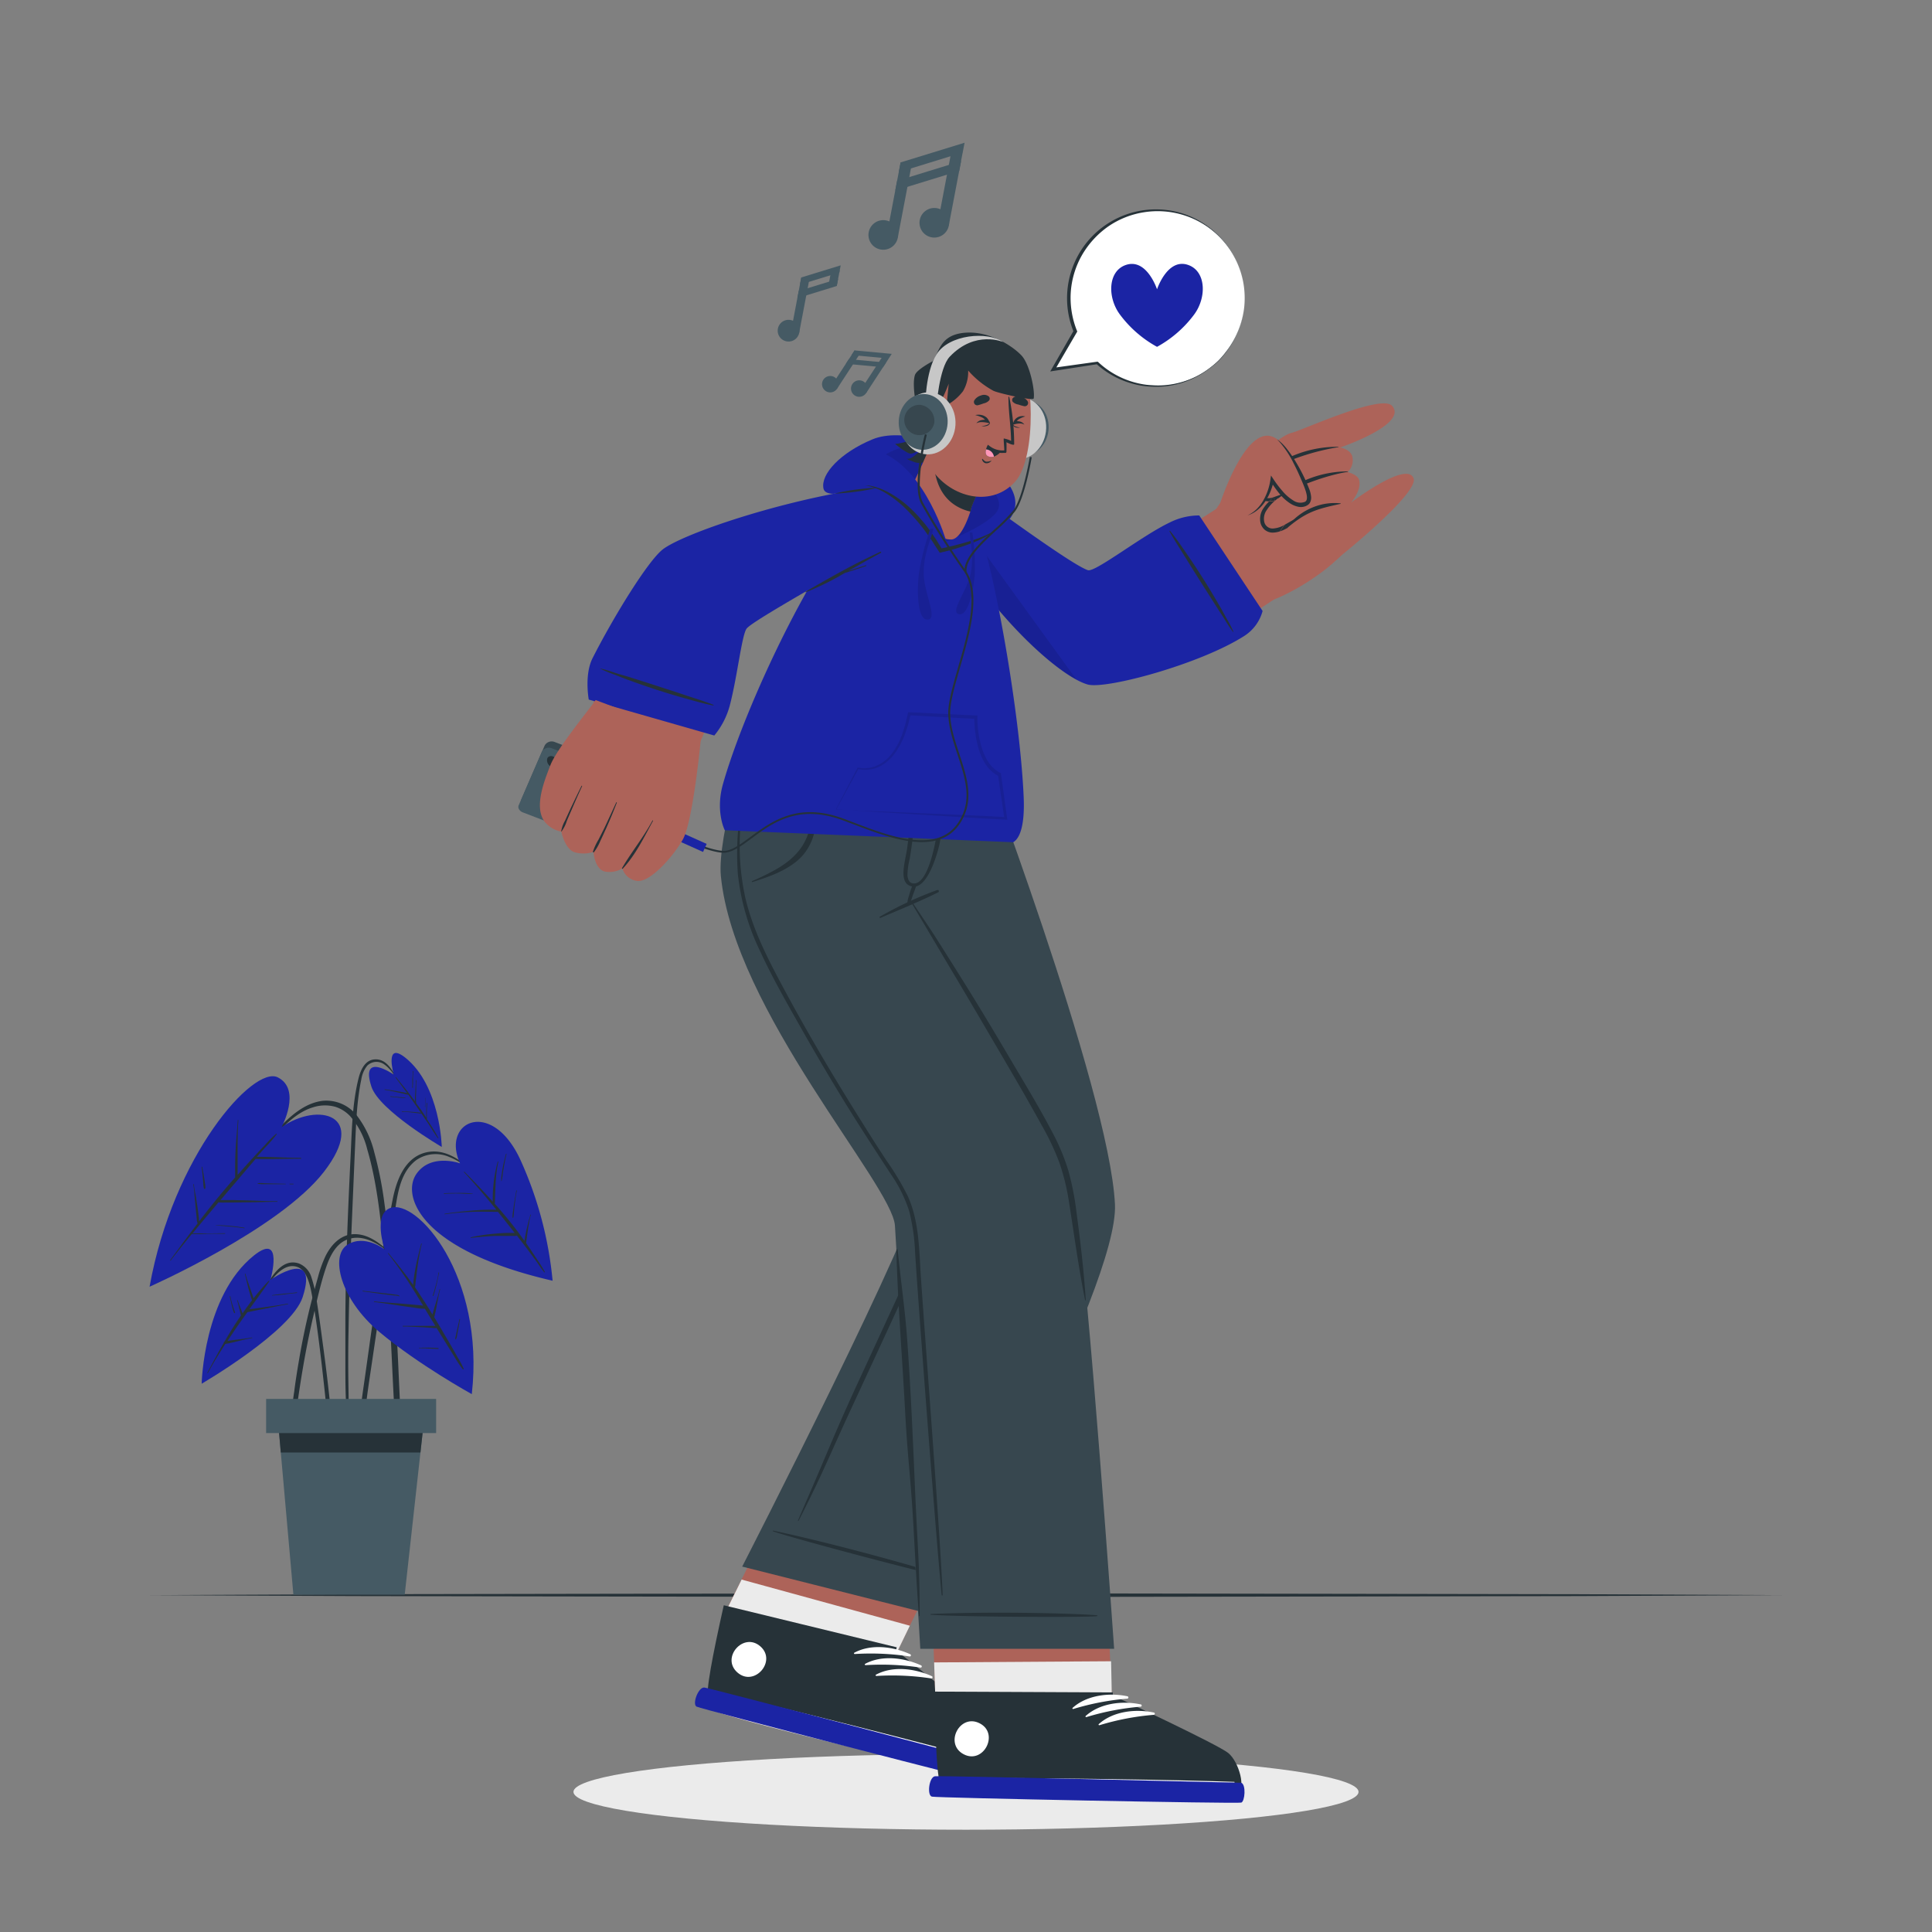 <svg xmlns="http://www.w3.org/2000/svg" viewBox="0 0 500 500"><rect x="0" y="0" width="500" height="500" fill="#808080" stroke="none"/><g id="freepik--Floor--inject-18"><polygon points="38.76 412.82 91.57 412.58 144.38 412.49 250 412.33 355.62 412.49 408.43 412.58 461.24 412.82 408.43 413.07 355.62 413.16 250 413.32 144.38 413.16 91.57 413.07 38.76 412.82" style="fill:#263238"></polygon></g><g id="freepik--Shadow--inject-18"><ellipse cx="250" cy="463.74" rx="101.59" ry="9.79" style="fill:#ebebeb"></ellipse></g><g id="freepik--Plant--inject-18"><path d="M124.14,304.79c-3.71-3.64-8.51-8-14.19-6.47-5.34,1.48-7.38,7.31-8.34,12.16-1.23,6.26-2.19,12.58-3.18,18.89s-2,12.73-2.87,19.11c-.51,3.6-1,7.2-1.53,10.8l-.75,5.4c-.24,1.77-.54,3.53-.64,5.31,0,.57.86.65,1,.11.69-3,1-6.12,1.41-9.17s.89-6.13,1.34-9.2c.89-6.08,1.81-12.17,2.72-18.25s1.87-12.17,2.84-18.25c.83-5.16,1.22-11.56,5.79-15a8.82,8.82,0,0,1,8.54-.8c3,1.15,5.41,3.3,7.76,5.43A.08.08,0,0,0,124.14,304.79Z" style="fill:#263238"></path><path d="M119.06,301.07s-7.59-2.73-11.34,2.81.74,19.62,35.29,27.57a97.49,97.49,0,0,0-8.31-31.24C127.29,284.06,114.09,290.18,119.06,301.07Z" style="fill:#1B24A4"></path><path d="M141,329.15a29.13,29.13,0,0,0-1.74-2.81l-1.75-2.66c-.45-.66-.9-1.32-1.36-2a4,4,0,0,0,.07-.5l.12-.9c.08-.64.18-1.29.27-1.94s.2-1.28.33-1.92a9.89,9.89,0,0,1,.45-2c0-.1-.14-.15-.15,0a7.7,7.7,0,0,1-.31,1.14c-.08.29-.16.58-.23.87q-.25,1-.48,2c-.13.61-.25,1.22-.35,1.83-.05.3-.1.59-.14.89-.61-.88-1.24-1.75-1.89-2.6-1.83-2.42-3.77-4.75-5.78-7,0,0,0,0,0-.06.18-3.63.09-7.22.9-10.8,0-.09-.13-.15-.15-.05a36.82,36.82,0,0,0-1.29,10.33c-.72-.8-1.45-1.6-2.19-2.39-1.68-1.81-3.39-3.6-5.15-5.34a.08.08,0,0,0-.11.11c2.91,3.13,5.68,6.4,8.37,9.72a60.58,60.58,0,0,0-6.32.23c-2.34.18-4.67.48-7,.8-.1,0-.07.17,0,.15a65.31,65.31,0,0,1,7-.62c2.26-.1,4.5,0,6.75,0q2.19,2.7,4.32,5.45H133c-.53,0-1.06,0-1.59,0-1.05,0-2.11.09-3.15.18a47.2,47.2,0,0,0-6.38.95.08.08,0,0,0,0,.16c2.12-.24,4.25-.44,6.38-.52,1,0,2,0,3.06,0h1.59a1.91,1.91,0,0,0,.87-.08c.93,1.21,1.86,2.41,2.78,3.63.74,1,1.46,1.94,2.17,2.92s1.38,2.1,2.19,3C141,329.31,141.06,329.22,141,329.15Z" style="fill:#263238"></path><path d="M122.36,308.92a22.76,22.76,0,0,0-3.69-.18c-1.23,0-2.47,0-3.7.08a.08.08,0,1,0,0,.15c1.25-.09,2.5-.11,3.75-.09s2.42.13,3.63.1A0,0,0,0,0,122.36,308.92Z" style="fill:#263238"></path><path d="M133.21,311.7c.14-1.18.29-2.36.54-3.52a.08.08,0,1,0-.15,0c-.18,1.16-.4,2.32-.57,3.48-.09.58-.17,1.17-.24,1.75a7.61,7.61,0,0,0-.14,1.65.1.1,0,0,0,.2,0,10,10,0,0,0,.18-1.64C133.08,312.82,133.14,312.26,133.21,311.7Z" style="fill:#263238"></path><path d="M130.94,298.63c-.3,1.14-.6,2.31-.82,3.48-.1.59-.19,1.19-.27,1.78a6.85,6.85,0,0,0-.12,1.75c0,.05.08.05.09,0a9.53,9.53,0,0,0,.27-1.67c.08-.57.17-1.15.27-1.72.21-1.2.42-2.4.73-3.58C131.11,298.58,131,298.53,130.94,298.63Z" style="fill:#263238"></path><path d="M85.94,368.72c-.19-2.18-.4-4.35-.63-6.53q-.69-6.45-1.56-12.89c-.58-4.28-1.13-8.56-1.81-12.82a32.17,32.17,0,0,0-1.32-5.83A5.53,5.53,0,0,0,77.39,327c-4.06-1.41-6.81,2.81-8.45,5.79,0,.09.08.16.14.08,1-1.42,3.7-5.38,6.78-5.2,2.08.13,3.74,1.59,4.73,6.77,2.49,12.89,4.72,39.06,5,40.77.13.91.78.87.78-.1C86.37,373,86.12,370.85,85.94,368.72Z" style="fill:#263238"></path><path d="M70,331.21s3.55-12.55-4.3-6.28C52.66,335.38,52.19,358.1,52.19,358.1s23.25-13.51,26.14-22.41C82.64,322.42,70,331.21,70,331.21Z" style="fill:#1B24A4"></path><path d="M74.44,337.37c-1.83.37-3.68.61-5.52.87l-2.61.37c-.59.08-1.19.14-1.78.21,1.73-2.38,3.48-4.76,5.14-7.19a.1.1,0,0,0-.16-.12A53.47,53.47,0,0,0,65.63,336l-1-2.91c-.39-1.12-.82-2.24-1.1-3.4,0-.09-.18-.05-.15.05.32,1.15.54,2.32.85,3.47s.63,2.22,1,3.3c-.85,1.11-1.67,2.24-2.46,3.38-.4-1.13-.9-2.23-1.25-3.38a.08.08,0,0,0-.15.05c.42,1.27.64,2.59,1,3.87-.53.78-1.06,1.56-1.57,2.35-.94,1.45-1.83,2.93-2.69,4.42a.34.34,0,0,0-.21.35c-1.46,2.54-2.86,5.12-4.24,7.72,0,.09.09.16.14.07,1.38-2.57,2.91-5.07,4.51-7.52h0a3.65,3.65,0,0,1,.76-.14l.81-.18c.6-.13,1.19-.28,1.79-.43,1.18-.3,2.35-.57,3.54-.78.1,0,.06-.17,0-.15-1.41.27-2.82.43-4.24.59L59,347l-.1,0q1.26-1.9,2.54-3.78c.85-1.23,1.72-2.44,2.59-3.64.81-.12,1.61-.33,2.4-.48l2.7-.53c1.8-.35,3.59-.75,5.4-1.05C74.58,337.5,74.54,337.35,74.44,337.37Z" style="fill:#263238"></path><path d="M60.47,338.6c-.11-.33-.21-.66-.32-1a19.73,19.73,0,0,1-.53-2.11c0-.1-.17-.05-.15.05.15.7.32,1.41.48,2.12a13.76,13.76,0,0,0,.61,2.08.14.14,0,0,0,.27-.08C60.73,339.31,60.58,339,60.47,338.6Z" style="fill:#263238"></path><path d="M76.82,334.46c-1.06.16-2.13.23-3.2.33s-2.13.24-3.19.4c-.06,0-.06.1,0,.09,1.07-.07,2.13-.15,3.2-.29s2.12-.3,3.19-.37C76.92,334.61,76.91,334.45,76.82,334.46Z" style="fill:#263238"></path><path d="M103.05,352.83c-.42-9.24-1-18.46-1.93-27.67-.46-4.58-1-9.16-1.63-13.72a98.11,98.11,0,0,0-2.64-13.28,25.37,25.37,0,0,0-4.43-9.37,10.05,10.05,0,0,0-8.93-3.9c-4,.5-7.3,3.05-10.11,5.82-3.16,3.1-6.06,6.49-9,9.81-.74.84-1.48,1.69-2.21,2.54a.08.08,0,0,0,.12.11c2.86-3.29,5.83-6.48,8.94-9.53,2.87-2.83,5.84-5.91,9.82-7.08a10.06,10.06,0,0,1,5.7-.13,9,9,0,0,1,3.9,2.47,20.38,20.38,0,0,1,4.39,8.54c2.49,8.49,3.38,17.4,4.3,26.17s1.57,17.84,2,26.79.8,18,1.67,27c.1,1.11.25,2.21.39,3.31.09.75,1.24.75,1.18,0C103.89,371.39,103.46,362.11,103.05,352.83Z" style="fill:#263238"></path><path d="M72.87,291.71s5.27-9.77-1-12.9S44.81,299,38.71,333c0,0,33.7-14.91,45.15-29.77S82.33,285.13,72.87,291.71Z" style="fill:#1B24A4"></path><path d="M77.82,299.65c-3.79,0-7.56-.29-11.35-.26L68.6,297a35.8,35.8,0,0,0,3-3.44c.06-.08-.06-.19-.13-.13a26.91,26.91,0,0,0-2.87,2.88c-1,1-1.89,2-2.83,3-1.45,1.57-2.87,3.16-4.28,4.76,0-.16,0-.31,0-.46v-2c0-1.29,0-2.57,0-3.86,0-2.6,0-5.22.2-7.82,0-.1-.15-.09-.15,0-.18,2.61-.45,5.21-.58,7.83-.06,1.28-.1,2.57-.11,3.85,0,.66,0,1.33,0,2,0,.36,0,.74,0,1.12l-.67.74c-3,3.45-5.89,7-8.69,10.66,0-.2,0-.4,0-.6,0-.4-.09-.8-.13-1.2-.1-.87-.22-1.74-.35-2.6s-.25-1.63-.39-2.44-.37-1.83-.44-2.75a.08.08,0,1,0-.16,0,23.25,23.25,0,0,1,.32,2.77c.08.83.16,1.67.23,2.5s.15,1.67.24,2.5l.12,1.2c0,.2,0,.4.07.6a1.28,1.28,0,0,0,.16.48l-1.44,1.88c-1.91,2.53-3.78,5.09-5.66,7.64-.06.08,0,.19.11.11,1.78-2.32,3.61-4.59,5.46-6.85,1.39.06,2.8,0,4.19-.06s2.92,0,4.38,0c.1,0,.1-.16,0-.15l-4.38.05c-1.34,0-2.7-.06-4,0,1.63-2,3.28-3.95,4.93-5.91l1.81-2.15a8,8,0,0,0,1.69.06h2l3.74-.05c2.57,0,5.14-.13,7.71-.14a.08.08,0,1,0,0-.15c-2.57,0-5.15-.14-7.72-.21l-3.74-.09-2,0c-.37,0-.76,0-1.15,0,1.42-1.68,2.83-3.36,4.25-5a.24.24,0,0,0,.08-.09c1.38-1.63,2.76-3.26,4.16-4.88l.57-.66c3.93.13,7.85-.13,11.78-.05C77.93,299.81,77.92,299.65,77.82,299.65Z" style="fill:#263238"></path><path d="M75.88,306.35H75a.07.07,0,0,0,0,.14h.92C76,306.5,76,306.35,75.88,306.35Z" style="fill:#263238"></path><path d="M73.84,306.36l-3.64-.08-1.82-.06a6.82,6.82,0,0,0-1.69,0,.06.06,0,0,0,0,.11,6.47,6.47,0,0,0,1.7.13l1.82,0c1.21,0,2.43,0,3.64,0C74,306.51,73.94,306.36,73.84,306.36Z" style="fill:#263238"></path><path d="M63.25,317.73a49.12,49.12,0,0,0-7.45-.67s0,.05,0,.05c2.47.24,5,.37,7.41.77C63.31,317.9,63.35,317.74,63.25,317.73Z" style="fill:#263238"></path><path d="M53.12,306.89c0-.22,0-.44-.08-.65-.06-.49-.14-1-.21-1.46-.15-.93-.31-1.85-.49-2.77,0-.09-.16-.06-.15,0,.12,1,.22,1.91.31,2.87l.12,1.4a4,4,0,0,0,.19,1.34.18.18,0,0,0,.32-.05A1.65,1.65,0,0,0,53.12,306.89Z" style="fill:#263238"></path><path d="M102.71,279.17c-1.2-2.25-2.74-5.21-5.75-5-2.48.15-3.6,2.69-4.14,4.78-1.64,6.49-1.75,13.33-2.07,20-.68,14-1.29,28.1-1.37,42.17q0,5.85,0,11.69c0,4,0,8,.28,12a.29.29,0,0,0,.58,0c0-3.4-.09-6.8-.11-10.2s0-6.64.07-10q.16-10.08.54-20.16c.24-6.68.54-13.35.82-20q.21-5,.43-10c.15-3.23.29-6.46.66-9.68.21-1.8.47-3.6.85-5.37a7.42,7.42,0,0,1,1.55-3.61,3.41,3.41,0,0,1,4.4-.32,9.42,9.42,0,0,1,3.11,3.89C102.63,279.34,102.76,279.26,102.71,279.17Z" style="fill:#263238"></path><path d="M101.9,278.1s-2.48-8.74,3-4.37c9.1,7.27,9.43,23.1,9.43,23.1s-16.19-9.41-18.21-15.61C93.12,272,101.9,278.1,101.9,278.1Z" style="fill:#1B24A4"></path><path d="M110.92,290.34l-.46-.72a4.57,4.57,0,0,0,0-.74v-1.13q0-1.11.09-2.22c0-.1-.16-.09-.16,0,0,.72-.07,1.45-.09,2.17,0,.36,0,.73,0,1.09,0,.14,0,.3,0,.47-.63-1-1.29-2-2-2.93l-.6-.82a17.08,17.08,0,0,1,0-2.86c0-1,0-2,.06-3.05,0-.1-.15-.09-.15,0,0,1.05-.09,2.11-.14,3.17a18.9,18.9,0,0,0-.06,2.26c-1.57-2.13-3.22-4.18-4.9-6.22-.06-.07-.18,0-.12.1,1,1.31,2,2.67,3,4-1.91-.44-3.84-.7-5.78-1-.1,0-.14.14,0,.15,2,.31,4.06.83,6.09,1.27,0,0,0,0,0,0,.77,1.09,1.54,2.19,2.3,3.29l.92,1.35h-.09l-.63-.09c-.44-.05-.89-.09-1.34-.12-.94-.07-1.87-.12-2.81-.17-.1,0-.09.15,0,.15.92,0,1.83.09,2.75.19l1.45.18.63.07.18,0,1.56,2.29c.92,1.35,1.73,2.8,2.71,4.11.06.08.16,0,.12-.08A41.94,41.94,0,0,0,110.92,290.34Z" style="fill:#263238"></path><path d="M106.89,280.47c0-.34,0-.68,0-1a14,14,0,0,1,.08-2.15.08.08,0,1,0-.15,0c0,.7-.08,1.41-.11,2.12,0,.35,0,.71,0,1.06V281a1.45,1.45,0,0,0,0,.51.07.07,0,0,0,.13,0,1.24,1.24,0,0,0,0-.47Z" style="fill:#263238"></path><path d="M104.89,284.09c-.61-.11-1.22-.14-1.83-.19s-1.33-.11-2-.2c-.11,0-.13.15,0,.15,1.28.09,2.55.31,3.83.36C104.94,284.21,105,284.1,104.89,284.09Z" style="fill:#263238"></path><path d="M110,284.14c0,.07,0,.26,0,.34v.89c0,.2,0,.41,0,.61a1.4,1.4,0,0,0,0,.54,0,0,0,0,0,.06,0,.52.52,0,0,0,0-.25v-.89c0-.21,0-.41,0-.61v-.29c0-.08,0-.26,0-.33S109.87,284,110,284.14Z" style="fill:#263238"></path><path d="M103.09,325.81c-3.41-2.56-6.47-6.23-11-6.41-3.78-.15-6.43,2.7-7.94,5.87a32.06,32.06,0,0,0-1.85,5.22q-1,3.58-1.93,7.21-1.78,7.13-3,14.37c-.46,2.69-.89,5.38-1.23,8.09a68,68,0,0,0-.79,8.29.43.43,0,0,0,.84.09c.47-2.26.66-4.6,1-6.89s.69-4.6,1.08-6.89q1.15-6.88,2.71-13.7c1-4.28,1.93-8.63,3.32-12.8,1-3,2.58-6.49,5.81-7.56,4.91-1.64,9.38,2.52,13,5.22C103.06,326,103.17,325.87,103.09,325.81Z" style="fill:#263238"></path><path d="M99.56,323.36s-3.13-9,1.41-10.72c6.8-2.63,24.61,17.43,21.13,48.16,0,0-13.77-7.58-23.93-16.1S85.41,325,89.89,322.15,99.56,323.36,99.56,323.36Z" style="fill:#1B24A4"></path><path d="M120,354.22a23.08,23.08,0,0,0-1.66-3.1c-.58-1.05-1.17-2.1-1.77-3.14-1.19-2-2.36-4.05-3.57-6.06l-.6-1c0-.12,0-.24.08-.36.06-.29.13-.59.2-.89.15-.66.27-1.34.39-2,.25-1.31.48-2.65.83-3.94,0-.09-.13-.13-.15,0-.28,1.32-.7,2.61-1.09,3.9-.19.63-.39,1.26-.56,1.9-.06.22-.11.44-.17.66-1.46-2.4-3-4.78-4.56-7.09a2.9,2.9,0,0,0,.16-1c.05-.44.1-.89.16-1.34.12-1,.23-2,.38-3a58.65,58.65,0,0,1,1.08-5.89.08.08,0,0,0-.15,0c-.49,1.94-1,3.87-1.39,5.84-.18,1-.35,1.92-.48,2.89-.07.49-.12,1-.17,1.46,0,.15,0,.3-.06.44-.49-.69-1-1.39-1.5-2.07-1.57-2.07-3.2-4.09-4.84-6.1-.07-.07-.2,0-.13.09a109.63,109.63,0,0,1,7.74,11.31l1.34,2.17-.45-.06c-.57-.07-1.16-.11-1.73-.16l-3.48-.3c-2.32-.19-4.64-.33-7-.58-.1,0-.13.15,0,.16,2.34.27,4.68.64,7,1,1.15.17,2.3.32,3.45.47a13.45,13.45,0,0,0,2.65.27c.91,1.48,1.83,3,2.73,4.44-.2,0-.41,0-.61,0h-3.31c-1.5,0-3,0-4.48,0-.1,0-.09.15,0,.15,1.51,0,3,.1,4.53.18.72,0,1.44.08,2.15.13l1.08.07a2.28,2.28,0,0,0,.94,0c.77,1.26,1.55,2.51,2.33,3.77s1.43,2.32,2.16,3.47a28.56,28.56,0,0,0,2.34,3.51C120,354.36,120.08,354.31,120,354.22Z" style="fill:#263238"></path><path d="M113.48,329.37a22.41,22.41,0,0,1-.61,2.93c-.26,1-.55,2-.87,2.95a.1.1,0,1,0,.19.06c.3-1,.57-1.94.81-2.93s.4-2,.64-3C113.66,329.3,113.49,329.27,113.48,329.37Z" style="fill:#263238"></path><path d="M103.37,335.38a1.1,1.1,0,0,0-.75-.28l-1.3-.18c-.8-.11-1.61-.2-2.42-.29-1.67-.2-3.35-.36-5-.57-.1,0-.13.14,0,.15,1.59.19,3.16.43,4.74.64l2.32.3,1.12.13a4,4,0,0,1,1.28.21C103.37,335.53,103.43,335.43,103.37,335.38Z" style="fill:#263238"></path><path d="M113.46,348.89c-.79-.06-1.59-.09-2.38-.11l-1.21,0-.57,0a3.09,3.09,0,0,1-.75,0c-.11,0-.12.17,0,.15a3.29,3.29,0,0,1,.7,0l.63,0,1.2.08c.79,0,1.59.09,2.38.09C113.55,349.07,113.55,348.9,113.46,348.89Z" style="fill:#263238"></path><path d="M118.31,345.46c.09-.45.18-.9.26-1.36.16-.88.32-1.77.49-2.65,0-.1-.13-.13-.16,0-.19.86-.39,1.73-.58,2.59-.1.43-.19.86-.28,1.29-.05.2-.09.4-.13.6a1.73,1.73,0,0,0-.07.64c0,.07.12.13.17,0A3.1,3.1,0,0,0,118.31,345.46Z" style="fill:#263238"></path><polygon points="71.72 365.01 72.67 375.91 75.93 412.7 104.74 412.7 108.81 375.91 110.01 365.01 71.72 365.01" style="fill:#455a64"></polygon><polygon points="71.72 365.01 72.67 375.91 108.81 375.91 110.01 365.01 71.72 365.01" style="fill:#263238"></polygon><rect x="68.86" y="362.04" width="44" height="8.84" transform="translate(181.73 732.92) rotate(180)" style="fill:#455a64"></rect></g><g id="freepik--Character--inject-18"><path d="M207.88,376.78s-21,42.05-21,42.09c-1.74,8.68-3.1,16.33-3.44,20.35a.15.15,0,0,0,0,.07,6.07,6.07,0,0,0,.11,2.81s0,0,0,.06c2.23,2.27,71.25,18.16,73.84,17.9s2.07-7.66-.12-10.42S231.43,429,231.43,429L252,386.86Z" style="fill:#ad6359"></path><path d="M256.41,460.07c-2.59.25-70.57-15.64-72.8-17.91l0-.06a6.22,6.22,0,0,1-.11-2.81.17.17,0,0,1,0-.07c.34-4,1.7-11.67,3.43-20.36,0,0,2.7-5.39,5-10.07l43.54,11.94-4,8.25s22.65,17.91,24.85,20.66S259,459.82,256.41,460.07Z" style="fill:#ebebeb"></path><path d="M257.35,459c-2.63.2-71.8-17.44-74-19.78-.85-.88,1.13-11.11,3.88-23.4l.09-.38,44.76,10.88-.21.75s23.46,18.59,25.61,21.43S260,458.77,257.35,459Z" style="fill:#263238"></path><path d="M257.25,456.08c-11.59-3.26-58.64-15.31-70.34-17.65-.1,0-.11,0,0,.07,11.42,3.48,58.56,15.15,70.31,17.77C257.45,456.33,257.49,456.15,257.25,456.08Z" style="fill:#fff"></path><path d="M235.57,428.12c-4.37-2-10.16-2.75-14.5-.38-.17.09,0,.33.13.32a66.94,66.94,0,0,1,14.21.63A.3.3,0,0,0,235.57,428.12Z" style="fill:#fff"></path><path d="M238.38,431c-4.37-2-10.17-2.75-14.51-.38-.16.09,0,.33.13.32a66.94,66.94,0,0,1,14.21.63A.3.3,0,0,0,238.38,431Z" style="fill:#fff"></path><path d="M241.18,433.8c-4.37-2-10.16-2.75-14.5-.38-.17.09,0,.33.12.32a66.26,66.26,0,0,1,14.21.64A.31.31,0,0,0,241.18,433.8Z" style="fill:#fff"></path><path d="M259,456.75c1.11.79-.21,4.88-1.19,5s-76.32-19.46-77.53-20.07.43-5.1,2-4.95S259,456.75,259,456.75Z" style="fill:#1B24A4"></path><path d="M196.76,426.06c-4.38-3.79-10.27,3-5.89,6.8S201.14,429.85,196.76,426.06Z" style="fill:#fff"></path><path d="M192.08,405.43l50.47,12.73s47.05-84.91,46-106.49c-1.45-29.8-36.4-121.3-36.4-121.3H210.3s27.77,98.95,28.13,115.6C238.62,314.68,192.08,405.43,192.08,405.43Z" style="fill:#37474f"></path><path d="M244.71,407.92c-2.69-1.07-26.72-8-44.64-11.8a.09.09,0,1,0,0,.18c5.64,2,41.26,11.36,44.6,11.82C244.74,408.14,244.83,408,244.71,407.92Z" style="fill:#263238"></path><path d="M241.91,284.72c-3.32-14-6.83-27.9-10.63-41.75s-7.76-27.8-12.15-41.54c-.54-1.67-1.1-3.35-1.64-5a.21.21,0,0,0-.41.12c3.92,13.68,7.9,27.34,11.62,41.07s7.29,27.5,10.64,41.32q1.24,5.15,2.45,10.28a91,91,0,0,1,2.14,10.71,27.77,27.77,0,0,1-.69,10.31,58.18,58.18,0,0,1-3.72,9.59q-9,19.65-18.1,39.31c-6,13.15-7,16.14-12.77,29.39-.72,1.65-1.43,3.29-2.12,4.95-.05.11.11.2.16.09,6.6-13,7.62-16.12,13.75-29.33s12.31-26.59,18.43-39.91c2.76-6,6-12.13,6.42-18.85C245.72,298.47,243.52,291.44,241.91,284.72Z" style="fill:#263238"></path><path d="M240.46,393.41s1.62,46.29,1.62,46.33c.26,8.85.65,16.61,1.23,20.6a.17.17,0,0,0,0,.07,6.35,6.35,0,0,0,.73,2.71s0,.05.06.06c2.69,1.7,73.51,1.66,76,.83s.29-7.94-2.46-10.13-29.89-14.3-29.89-14.3l-2.05-46.26Z" style="fill:#ad6359"></path><path d="M241.75,430.23s.33,9.47.33,9.51c.26,8.85.65,16.61,1.23,20.6a.17.17,0,0,0,0,.07,12.11,12.11,0,0,0,.73,2.71s0,.05.06.06c2.69,1.7,73.51,1.66,76,.83s.29-7.94-2.46-10.13-29.89-14.3-29.89-14.3l-.2-9.65Z" style="fill:#ebebeb"></path><path d="M320.12,463.92c-2.5.81-73.89-.3-76.58-2.07-1-.66-1.48-11.07-1.65-23.66v-.4L288,438l0,.78s27.13,12.65,29.89,14.91S322.63,463.13,320.12,463.92Z" style="fill:#263238"></path><path d="M319.36,461.14c-12-.48-60.59-1.29-72.52-.85-.1,0-.1.07,0,.07,11.91.74,60.48,1.16,72.51,1C319.61,461.34,319.61,461.15,319.36,461.14Z" style="fill:#fff"></path><path d="M291.79,439c-4.73-1-10.53-.32-14.2,3-.14.13,0,.33.2.28a66.85,66.85,0,0,1,14-2.68A.31.31,0,0,0,291.79,439Z" style="fill:#fff"></path><path d="M295.17,441.09c-4.72-1-10.52-.32-14.19,3-.15.13,0,.33.19.29a67.11,67.11,0,0,1,14-2.69A.3.3,0,0,0,295.17,441.09Z" style="fill:#fff"></path><path d="M298.56,443.2c-4.72-1-10.53-.32-14.2,3-.14.12,0,.32.2.28a66.21,66.21,0,0,1,14-2.68A.3.3,0,0,0,298.56,443.2Z" style="fill:#fff"></path><path d="M321.25,461.38c1.27.51.93,4.8,0,5.13s-78.75-1.22-80.07-1.54-.76-5.06.78-5.27S321.25,461.38,321.25,461.38Z" style="fill:#1B24A4"></path><path d="M253.55,446c-5.14-2.67-9.29,5.31-4.15,8S258.69,448.64,253.55,446Z" style="fill:#fff"></path><path d="M247.88,190.33v0c-.18.86-10.61,42.1-11.92,42.88-1.47.87,37.91,53.86,42.58,79.87,3,16.64,9.8,113.62,9.8,113.62H238.17s-4.91-82.36-6.56-109.5c-.64-10.53-41.67-55.73-45.05-90.49-1-10.25,7.32-36.42,7.32-36.42Z" style="fill:#37474f"></path><path d="M236.9,387.47c-.59-13.64-1.14-27.31-2.13-40.94-.56-7.71-1.67-15.19-2.43-22.89,0-.4-.37-.5-.36-.08.36,13.7,1.49,27.25,2.22,40.94s1.43,16.89,2.2,30.53c.44,7.72.82,15.45,1.42,23.16a.1.1,0,0,0,.19,0C238,404.48,237.5,401.16,236.9,387.47Z" style="fill:#263238"></path><path d="M278.59,313.7A72.9,72.9,0,0,0,276.5,303a54.17,54.17,0,0,0-4.07-9.8c-3.42-6.56-7.31-12.91-11.06-19.28s-7.66-12.89-11.62-19.25q-3.34-5.35-6.72-10.7c-2.27-3.61-4.69-7.13-7.05-10.67-.09-.14-.31,0-.22.13,3.84,6.44,7.64,12.9,11.48,19.34s7.62,12.9,11.41,19.37,7.46,12.73,11,19.18a65.91,65.91,0,0,1,4.52,9.58,58.56,58.56,0,0,1,2.54,10.55c1.33,8.34,2.43,16.73,4.11,25,0,.11.19.08.18,0C280.5,328.86,279.6,321.25,278.59,313.7Z" style="fill:#263238"></path><path d="M283.94,418.05c-2.87-.37-24.75-1.13-43.05-.35a.1.1,0,0,0,0,.19c6,.53,39.66.76,43,.37C284,418.25,284.07,418.07,283.94,418.05Z" style="fill:#263238"></path><path d="M242.52,230.35a94,94,0,0,0-14.81,6.89.17.17,0,0,0,.13.31c5-2.14,10.08-4.19,14.95-6.61A.32.32,0,0,0,242.52,230.35Z" style="fill:#263238"></path><path d="M244,196.17c0-.17-.32-.21-.32,0a166.46,166.46,0,0,1-.83,16.68c-.23,2.57-2.3,16.77-6.76,15.73-.74-.17-1.13-.9-1.24-2a18,18,0,0,1,.59-4.35c.49-3,.89-6,1.15-9a82.12,82.12,0,0,0-.18-16.81.15.15,0,0,0-.29,0,154.92,154.92,0,0,1-1.36,23.19c-.56,3.7-2.42,9.26,1.45,9.83s6.48-8.74,7-11.29A85.16,85.16,0,0,0,244,196.17Z" style="fill:#263238"></path><path d="M236.23,228.94a23.12,23.12,0,0,0-1,2.94,6.53,6.53,0,0,0-.42,2.42c0,.16.23.17.31.07a8.93,8.93,0,0,0,1-2.36c.33-.91.69-1.81,1-2.73A.5.5,0,0,0,236.23,228.94Z" style="fill:#263238"></path><path d="M238.32,330.4c-.46-7-.44-14.41-3.42-20.92a70,70,0,0,0-5.46-9.1q-3.06-4.65-6-9.38c-7.92-12.58-15.49-25.41-22.42-38.57-3.33-6.34-6.41-12.87-8.08-19.87a63.29,63.29,0,0,1-.92-22.42c.23-1.86.49-3.71.8-5.56,0-.13-.18-.19-.21-.05a74,74,0,0,0-1.65,21.7,60.56,60.56,0,0,0,5.79,20c3.05,6.62,6.69,13,10.27,19.32q5.53,9.8,11.42,19.41c3.9,6.36,8,12.6,12.07,18.86a36.13,36.13,0,0,1,4.8,9.65,52.44,52.44,0,0,1,1.53,10.95c1,15.51,4.94,67.05,6.32,82.48.18,2,.35,3.92.53,5.87,0,.18.28.17.27,0C243.35,397.28,239.35,345.85,238.32,330.4Z" style="fill:#263238"></path><path d="M210.66,203.89c0-.11-.18-.07-.19,0-.14,4.31,0,8.75-1.68,12.82-1.52,3.73-4.57,6.35-8,8.31a63.25,63.25,0,0,1-6.13,3c-.15.06-.09.3.07.25,4-1.26,8-2.63,11.31-5.27,3.53-2.83,5.07-6.94,5.25-11.38A38.16,38.16,0,0,0,210.66,203.89Z" style="fill:#263238"></path><path d="M245.81,137c3.22,8.14,23.86,37.41,37.34,38.79,13.74,1.42,43.48-18.62,46.63-20.7,2.06-1.35-11.88-25.35-15.08-23.34-8.62,5.43-28.9,19.07-32.78,17.21-8.15-3.89-14.43-9.31-26.16-17C247.58,126.59,242.26,128,245.81,137Z" style="fill:#ad6359"></path><path d="M347.41,143.44c-6.68,6.87-17.23,12.14-20.61,12.56s-14.58-19-13.26-22.22,15.06-20.71,21.07-21.85S351.75,139,347.41,143.44Z" style="fill:#ad6359"></path><path d="M338.31,116.68s-6.45,2.88-8.53,4c-1.78.93-5.34,3.09-4.62,6.53s5.47,1.72,5.81,1.61c-.28.16-5.11,3.13-4,6.51s5.63,1.08,5.92.93c-.12.13,9.77-7,12.21-5.41,2.75,1.83.6,13.93.63,14s21.57-17.14,20.1-21.06c-1.75-4.69-16.18,6.28-16.18,6.28s2.83-3.21,2.07-5.9c-.4-1.38-2.95-2-2.95-2a4.16,4.16,0,0,0,1.17-4.16c-.66-1.88-3.12-2.19-3.12-2.19s17.71-6,13.45-10.79c-2.61-2.94-20.7,5.17-25.63,6.9C334.61,111.93,338.82,113.6,338.31,116.68Z" style="fill:#ad6359"></path><path d="M346.41,115.72a0,0,0,0,0,0-.09,29.53,29.53,0,0,0-16.85,5.06c-.15.11,0,.41.16.32A60.11,60.11,0,0,1,346.41,115.72Z" style="fill:#263238"></path><path d="M348.81,122.12c.07,0,.05-.12,0-.12a27.69,27.69,0,0,0-18,6.66c-.17.16-.17.47,0,.31C334.34,126.21,343.36,122.93,348.81,122.12Z" style="fill:#263238"></path><path d="M333.12,136.64c4.95-4.15,7.54-4.88,13.8-6.24.08,0,.05-.13,0-.14a14.8,14.8,0,0,0-6.9.94,15.86,15.86,0,0,0-7,5.27C332.9,136.56,333,136.73,333.12,136.64Z" style="fill:#263238"></path><path d="M329.78,120.65a15.67,15.67,0,0,0-2.92,2.08,6.72,6.72,0,0,0-2.1,3,2.67,2.67,0,0,0,.18,1.94,3.81,3.81,0,0,0,1.29,1.47,3.9,3.9,0,0,0,2.21.6c.36-.36.75-.71,1.15-1l.46.8a5.19,5.19,0,0,1-1.61.24A11,11,0,0,0,327,131.5a4.85,4.85,0,0,0-.77,3.88,3.53,3.53,0,0,0,1.13,1.77,3.22,3.22,0,0,0,2,.69,6.22,6.22,0,0,0,1.91-.34,9.45,9.45,0,0,1,1.15-1.63l.66.78.07-.08,2.06-2.32-2.68,1.53a6.73,6.73,0,0,1-3.16,1,2.19,2.19,0,0,1-2.17-1.68,3.84,3.84,0,0,1,.61-3.06,10.78,10.78,0,0,1,2.29-2.57l2-1.67-2.46.86a3.78,3.78,0,0,1-3.09-.13,3.06,3.06,0,0,1-1.11-1.12,2.15,2.15,0,0,1-.21-1.52,6.54,6.54,0,0,1,1.77-2.91A19.28,19.28,0,0,1,329.78,120.65Z" style="fill:#263238"></path><path d="M332.48,135.87a9.45,9.45,0,0,0-1.15,1.63,10.63,10.63,0,0,0,1.81-.85Z" style="fill:#263238"></path><path d="M329.59,128.7c-.4.33-.79.68-1.15,1a5.19,5.19,0,0,0,1.61-.24Z" style="fill:#263238"></path><path d="M315.55,130.91s7.6-24.29,15.64-16.67c2.39,2.27,9.49,14.42,7.08,15.89-3.12,1.91-7-2.61-9-5.84,0,0-1.42,8.63-7.72,9.43A6.31,6.31,0,0,1,315.55,130.91Z" style="fill:#ad6359"></path><path d="M330.48,113.65a13.47,13.47,0,0,1,2.74,2.75,30.41,30.41,0,0,1,2.19,3.22,45,45,0,0,1,3.44,7,7.19,7.19,0,0,1,.47,2,2.69,2.69,0,0,1-.17,1.17,1.94,1.94,0,0,1-.32.57,2.1,2.1,0,0,1-.5.41,3.23,3.23,0,0,1-2.23.4,6.22,6.22,0,0,1-2-.76,11.89,11.89,0,0,1-3-2.68,26.36,26.36,0,0,1-2.27-3.22l.83-.17a16.31,16.31,0,0,1-.87,2.86,14.52,14.52,0,0,1-1.37,2.62,10.12,10.12,0,0,1-2,2.18,7.58,7.58,0,0,1-2.56,1.38,8.7,8.7,0,0,0,2.36-1.62,10.68,10.68,0,0,0,1.72-2.24,15.35,15.35,0,0,0,1.17-2.58,14.86,14.86,0,0,0,.66-2.73l.16-1.15.67,1a27.26,27.26,0,0,0,2.28,3,11.47,11.47,0,0,0,2.76,2.42,3.19,3.19,0,0,0,3.1.38c.78-.4.5-1.79.13-2.93s-.91-2.36-1.42-3.53-1.06-2.34-1.65-3.47A24.82,24.82,0,0,0,330.48,113.65Z" style="fill:#263238"></path><path d="M326.76,158.12l-16.4-24.72a16.81,16.81,0,0,0-7.67,1.84c-7.14,3.38-19.34,13-21.16,12.32-2.95-1-13.79-8.62-23.33-15.49s-23-10-11.7,9.08,27.87,34,35,36c4.68,1.31,28.83-5.19,40.35-12.46A11.13,11.13,0,0,0,326.76,158.12Z" style="fill:#1B24A4"></path><path d="M319.09,163.53a35.34,35.34,0,0,1-2.2-3.32c-.64-1-1.31-2-1.94-3-1.39-2.18-2.79-4.36-4.17-6.55s-2.75-4.36-4.11-6.56-2.76-4.34-4-6.59a.09.09,0,0,1,.15-.1c1.64,2,3.08,4.13,4.54,6.25s2.82,4.21,4.17,6.35,2.7,4.4,4,6.63c.63,1.07,1.22,2.17,1.81,3.26a29.77,29.77,0,0,1,1.85,3.54C319.22,163.53,319.14,163.59,319.09,163.53Z" style="fill:#263238"></path><path d="M278.58,175.88c-8.1-4.38-22.15-17.95-32.08-34.73-4.89-8.26-5.14-12.35-3.07-13.79Z" style="opacity:0.1"></path><path d="M187.59,214.87l74.65,3.1c.32-.3,3.12-1.4,2.69-11.61-1-23.24-8.56-64.8-13.22-73.78a15.09,15.09,0,0,0-20.34-7c-4.23,2.43-8.16,5.67-13.22,12.63-12.42,17.12-26.2,47.66-31,64.54C185.11,209.74,187.44,214.66,187.59,214.87Z" style="fill:#1B24A4"></path><path d="M238.49,210.46c7.32.3,14.58.6,21.85,1l-.41.45-1.64-11.31.24.32a9,9,0,0,1-3.3-2.9,14.09,14.09,0,0,1-1.86-3.92,23.25,23.25,0,0,1-.93-4.19,28.81,28.81,0,0,1-.28-4.27l.38.42-17.21-.94.37-.29-.66,2.65c-.24.88-.58,1.74-.86,2.6s-.73,1.68-1.11,2.52l-.7,1.18c-.11.2-.23.4-.35.59l-.42.55a10.84,10.84,0,0,1-4.18,3.56A8.39,8.39,0,0,1,222,199l.2-.09-5.8,10.62Zm-16.6-11.69.05-.11.15,0a8.13,8.13,0,0,0,5.13-.66,10.21,10.21,0,0,0,3.94-3.47l.39-.53c.12-.19.23-.38.34-.58l.66-1.15c.35-.82.74-1.63,1-2.47s.58-1.69.8-2.56l.61-2.61.07-.31.3,0,17.22.84.39,0v.4a28.83,28.83,0,0,0,.3,4.14,23.16,23.16,0,0,0,.91,4,13.84,13.84,0,0,0,1.75,3.68,8.1,8.1,0,0,0,2.95,2.63l.21.11,0,.22,1.57,11.32.07.47-.48,0c-7.37-.39-14.75-.85-22.08-1.3l-21.82-1.37Z" style="opacity:0.1"></path><path d="M226.11,127.29c-18.31,2.4-43.56,9.58-51.64,15.16-5.66,3.92-18.5,31.09-20.81,39.21-1,3.5,24.52,15.63,26.56,12.32,2.44-4,13.8-35.28,15-35.42s21.83-11.24,34.62-20.16C243.88,128.63,233.29,126.35,226.11,127.29Z" style="fill:#ad6359"></path><path d="M152.37,181.05l32.49,9.3a20.4,20.4,0,0,0,4-7.74c2-7.63,3.14-18.55,4.42-20,2.08-2.34,24.81-14.8,34.77-21.05s17.31-18.39-4.6-15.11S177.24,138,171.67,142.07c-3.92,2.88-13.12,18-18.31,28.25C151.18,174.62,152.37,181.05,152.37,181.05Z" style="fill:#1B24A4"></path><path d="M208.71,153c1.94-1.14,3.9-2.26,5.86-3.36q3.3-1.86,6.66-3.61c2.18-1.14,4.4-2.17,6.61-3.24.16-.08.3.19.14.28-2.85,1.53-5.67,3.13-8.49,4.73,1.51-.53,3-1,4.56-1.51a.1.1,0,0,1,.07.19c-1.82.65-3.66,1.24-5.51,1.82l-2,1.15C212.78,151.6,206.89,154.07,208.71,153Z" style="fill:#263238"></path><path d="M155.38,173a34.17,34.17,0,0,1,3.82,1.14c1.13.35,2.27.68,3.4,1,2.46.79,4.93,1.56,7.39,2.36s4.91,1.59,7.36,2.41,4.9,1.55,7.29,2.5c.09,0,0,.18,0,.17-2.53-.47-5-1.2-7.49-1.89s-4.86-1.42-7.27-2.2-4.89-1.65-7.32-2.53c-1.16-.43-2.32-.89-3.47-1.35a31.47,31.47,0,0,1-3.69-1.53C155.28,173.08,155.31,173,155.38,173Z" style="fill:#263238"></path><path d="M243.43,142.46s-8.72-14.49-16.36-16.2l-11.37,1.52s-2.29.14-2.59-1.37c-.76-3.73,4.45-9.3,12.69-12.71,7.54-3.11,20.23,1.23,28.25,5.74,7.71,4.34,11,10.39,7.05,15.13S243.43,142.46,243.43,142.46Z" style="fill:#1B24A4"></path><path d="M244.92,140.14s11.25-4.3,13.28-8.07-5-9.7-9.82-12.55c-7.43-4.42-13-5.33-18.66-2.21S244.92,140.14,244.92,140.14Z" style="opacity:0.1"></path><path d="M237.88,108.41a29.69,29.69,0,0,1-2,5c-.81,1.18-4.23,1.48-4.23,1.48s2.91,2.39,3.94,2.51,3.43-1.76,3.43-1.76-2.81,3.38-4.24,3.09c-.89-.18,2,.91,2,.91a4.19,4.19,0,0,0,3-.26C241.14,118.61,237.88,108.41,237.88,108.41Z" style="fill:#263238"></path><path d="M258.76,110c-.46,4,2,7.5,5.45,7.91s6.67-2.47,7.13-6.43-2-7.5-5.44-7.91S259.23,106,258.76,110Z" style="fill:#455a64"></path><path d="M256.69,110c-.51,4.4,2.2,8.34,6.06,8.8s7.42-2.75,7.94-7.16-2.19-8.34-6.06-8.8S257.21,105.57,256.69,110Z" style="fill:#c7c7c7"></path><path d="M246.27,139.61c-4.45.25-10-6.37-11-11.85-.06-.37,1.56-3.54,3.35-7.49,1.08-2.4,2.22-5.09,3.09-7.63l14.58,9.29a42.58,42.58,0,0,0-4.86,9.21,6.44,6.44,0,0,0-.25,1.08C250.09,135.65,248.27,139.49,246.27,139.61Z" style="fill:#ad6359"></path><path d="M256.33,121.93a42.76,42.76,0,0,0-4.85,9.21,5.59,5.59,0,0,0-.25,1.08l-.06.17a10.1,10.1,0,0,1-1.64-.47c-9.2-3.43-8.21-14.6-7.41-19Z" style="fill:#263238"></path><path d="M240.71,95c-2.75,5.59-2.38,23.08,1.19,27.54,5.17,6.47,15,8.6,20.86,2.07,5.66-6.34,4.78-29.12.67-33.32C257.37,85.12,244.76,86.76,240.71,95Z" style="fill:#ad6359"></path><path d="M253.1,104.87a14.39,14.39,0,0,0,1.49-.48,2.55,2.55,0,0,0,1.42-.79.8.8,0,0,0-.11-1,2,2,0,0,0-2-.26,3,3,0,0,0-1.72,1.23A.86.86,0,0,0,253.1,104.87Z" style="fill:#263238"></path><path d="M265.05,105.12a13,13,0,0,1-1.51-.43,2.54,2.54,0,0,1-1.45-.72.81.81,0,0,1,.07-1,2,2,0,0,1,2-.33,2.91,2.91,0,0,1,1.76,1.16A.85.85,0,0,1,265.05,105.12Z" style="fill:#263238"></path><path d="M254.29,118.76c.28.29.55.67,1,.72a3.12,3.12,0,0,0,1.27-.27s.08,0,0,.06a1.58,1.58,0,0,1-1.51.61,1.26,1.26,0,0,1-.9-1.06C254.16,118.75,254.25,118.72,254.29,118.76Z" style="fill:#263238"></path><path d="M255.61,115.27a4,4,0,0,0,2.64,1.84,4.63,4.63,0,0,0,1.44.1l.28,0,.26,0a.29.29,0,0,0,.24-.25h0a.45.45,0,0,0,0-.12h0v-.11c.05-.9,0-2.28,0-2.28.33.17,2,1,2,.49a60.31,60.31,0,0,0-1.27-12.17.11.11,0,0,0-.22,0c0,3.78.64,7.53.69,11.33a6.78,6.78,0,0,0-1.88-.62c-.13,0,.16,2.67.11,3.08v0a5.54,5.54,0,0,1-4.12-1.39C255.64,115.09,255.54,115.17,255.61,115.27Z" style="fill:#263238"></path><path d="M259.17,116.74a4.71,4.71,0,0,1-1.94,1.43,2.09,2.09,0,0,1-1.31,0c-.93-.27-.93-1.13-.74-1.86a4.93,4.93,0,0,1,.44-1.12A6.23,6.23,0,0,0,259.17,116.74Z" style="fill:#263238"></path><path d="M257.23,118.17a2.09,2.09,0,0,1-1.31,0c-.93-.27-.93-1.13-.74-1.86A2.21,2.21,0,0,1,257.23,118.17Z" style="fill:#ff97b8"></path><path d="M252.39,107.43a3.51,3.51,0,0,1,1-.1,3.45,3.45,0,0,1,1,.18,3.05,3.05,0,0,1,.92.53,2.55,2.55,0,0,1,.62.9l.24.62-.65-.15a7.35,7.35,0,0,0-1.42-.17,2.88,2.88,0,0,0-1.42.31,2.12,2.12,0,0,1,1.36-.83,4.12,4.12,0,0,1,1.64,0l-.41.47a2.44,2.44,0,0,0-1.12-1.15A7.84,7.84,0,0,0,252.39,107.43Z" style="fill:#263238"></path><path d="M254,110.3a6,6,0,0,0,1.51-.37c.11-.05.55-.3.54-.38a2.72,2.72,0,0,0-.18-.75,1.91,1.91,0,0,1,.33.74,1.05,1.05,0,0,1-.6.61A3.09,3.09,0,0,1,254,110.3Z" style="fill:#263238"></path><path d="M265.34,107.78a2.42,2.42,0,0,0-.85-.09,2.7,2.7,0,0,0-.87.18,2.38,2.38,0,0,0-1.35,1.44l-.22.62.58-.15a5.62,5.62,0,0,1,1.23-.18,2.29,2.29,0,0,1,1.25.3,1.84,1.84,0,0,0-1.19-.82,3.14,3.14,0,0,0-1.43,0l.35.47a2.36,2.36,0,0,1,1-1.16A6.47,6.47,0,0,1,265.34,107.78Z" style="fill:#263238"></path><path d="M264,110.66a4.73,4.73,0,0,1-1.31-.36c-.09,0-.48-.3-.47-.38a3.06,3.06,0,0,1,.16-.75,2.17,2.17,0,0,0-.29.75,1,1,0,0,0,.52.59A2.35,2.35,0,0,0,264,110.66Z" style="fill:#263238"></path><path d="M242,109.54s-3.06-6.06-5.75-5.05-.95,9.42,1.83,10.93a3,3,0,0,0,4.23-1Z" style="fill:#ad6359"></path><path d="M236.81,106.89a0,0,0,0,0,0,.07c1.94,1.13,2.75,3.2,3.22,5.28a1.66,1.66,0,0,0-2.4-.8c-.06,0,0,.12,0,.12a1.85,1.85,0,0,1,1.93.93,8.57,8.57,0,0,1,.73,1.77c.07.2.42.15.38-.07v0C241.1,111.52,239.59,107.56,236.81,106.89Z" style="fill:#263238"></path><path d="M238.86,109.17c3.14-.24,6.67-9.89,6.67-9.89l-.54,5.58a13.3,13.3,0,0,0,4.23-3.61,9.85,9.85,0,0,0,1.34-5.36,23.75,23.75,0,0,0,6.52,5.24c1.32.65,10.31,2.66,10.44,2,.39-1.9-1-9-3.27-11.25-2.56-2.63-9-6.73-15.63-5.63-5.29.89-5.59,4.78-7.2,7.21,0,0-4.15,2.15-4.63,3.58C235.77,100.15,237.71,109.26,238.86,109.17Z" style="fill:#263238"></path><path d="M239.46,105s0-8.72,2.93-13.33c3.22-5.12,13.16-6,17.23-3.15,0,0-7.2-3.17-13.82,3.78-2.79,2.93-3.46,13.14-3.46,13.14Z" style="fill:#c7c7c7"></path><path d="M247.27,110c-.27,4.42-3.64,7.82-7.53,7.58s-6.81-4-6.53-8.46,3.64-7.82,7.53-7.58S247.55,105.54,247.27,110Z" style="fill:#c7c7c7"></path><path d="M245.24,109.59c-.25,4-3.28,7-6.77,6.81s-6.12-3.62-5.87-7.6,3.28-7,6.77-6.81S245.49,105.61,245.24,109.59Z" style="fill:#455a64"></path><path d="M241.79,109.45a3.92,3.92,0,1,1-3.6-4.67A4.18,4.18,0,0,1,241.79,109.45Z" style="fill:#37474f"></path><path d="M244.92,140.14s-5.24-18.32-16.55-22.94l-1.3,9.06s7,1.83,16.36,16.2Z" style="fill:#1B24A4"></path><path d="M223.87,125.59a15.59,15.59,0,0,1,6.06,2.48,28.61,28.61,0,0,1,5.06,4.19,51,51,0,0,1,4.3,5l1.91,2.7,1.79,2.78.21.31.33-.07a55.67,55.67,0,0,0,7.3-2.17,29.24,29.24,0,0,0,3.5-1.5,19.1,19.1,0,0,0,3.24-2,33.64,33.64,0,0,1-6.95,2.85c-1.2.37-2.41.69-3.63,1s-2.44.59-3.66.82l.54.24-1.78-2.86c-.63-.92-1.28-1.84-1.94-2.75s-1.4-1.76-2.14-2.6-1.51-1.67-2.35-2.42a26.63,26.63,0,0,0-5.41-4c-.49-.28-1-.52-1.51-.76s-1-.43-1.58-.6A10.05,10.05,0,0,0,223.87,125.59Z" style="fill:#263238"></path><path d="M216,127.74c2-.07,3.93-.28,5.79-.52a49,49,0,0,0,5.3-1c-2,.07-3.93.27-5.79.51A51,51,0,0,0,216,127.74Z" style="fill:#263238"></path><path d="M240.79,136.79a67.51,67.51,0,0,0-2.9,11.14c-.46,2.64-.92,12.31,2.07,12.42s-.84-6.76-.9-11.91,1.85-8.6,2.49-11.58Z" style="fill:#1B24A4"></path><g style="opacity:0.1"><path d="M240.79,136.79a67.51,67.51,0,0,0-2.9,11.14c-.46,2.64-.92,12.31,2.07,12.42s-.84-6.76-.9-11.91,1.85-8.6,2.49-11.58Z"></path></g><path d="M251.65,137.85a61.12,61.12,0,0,1,.63,10.42c-.05,2.44-1.34,11.11-4,10.69s1.94-5.87,2.9-10.44-.13-8-.19-10.74Z" style="fill:#1B24A4"></path><g style="opacity:0.1"><path d="M251.65,137.85a61.12,61.12,0,0,1,.63,10.42c-.05,2.44-1.34,11.11-4,10.69s1.94-5.87,2.9-10.44-.13-8-.19-10.74Z"></path></g><path d="M187.4,220.7c-5.3,0-19.65-7.41-20.3-7.75l.23-.44c.17.08,16.64,8.59,20.83,7.62,1.89-.45,3.82-1.88,6.06-3.54,5.44-4,12.21-9.05,23.91-4.78,1,.36,2,.76,3.1,1.17,9.85,3.75,23.33,8.88,28-2.42,2-4.85.33-9.92-1.43-15.29-1.14-3.47-2.32-7.06-2.39-10.56-.06-2.92,1.15-7.1,2.54-12,2.6-9,5.55-19.27,1.42-25a193.4,193.4,0,0,1-11-17.41c-2.4-4.58.81-17.37,1-17.91l.48.12c0,.13-3.3,13.15-1,17.55a190.54,190.54,0,0,0,10.91,17.35c4.28,5.94,1.3,16.3-1.34,25.45-1.32,4.61-2.57,9-2.52,11.8.06,3.42,1.23,7,2.36,10.42,1.72,5.21,3.49,10.61,1.43,15.63-4.83,11.75-18.58,6.51-28.61,2.69-1.08-.41-2.11-.8-3.1-1.16-11.45-4.18-18.1.75-23.44,4.71-2.28,1.69-4.26,3.16-6.25,3.62A3.75,3.75,0,0,1,187.4,220.7Z" style="fill:#263238"></path><path d="M249.63,148.05c-.33-3.58,4-7.61,7.88-11.17a45.6,45.6,0,0,0,4.73-4.78c2.47-3.18,4.26-13.73,4.27-13.84l.5.08c-.08.44-1.82,10.78-4.38,14.07a44.7,44.7,0,0,1-4.78,4.83c-3.76,3.48-8,7.43-7.72,10.76Z" style="fill:#263238"></path><path d="M143.48,192l34.34,13.17c1,.3,1.62,1.17,1.28,2l-6,13.89a2.11,2.11,0,0,1-2.51.87l-34.33-13.18c-1.05-.29-1.62-1.17-1.29-1.94l6-13.89A2.08,2.08,0,0,1,143.48,192Z" style="fill:#37474f"></path><path d="M142.75,193.63l34.33,13.17c1,.3,1.63,1.17,1.29,1.95l-6,13.89a2.11,2.11,0,0,1-2.51.86l-34.33-13.17c-1-.3-1.63-1.17-1.29-1.94l6-13.89A2.1,2.1,0,0,1,142.75,193.63Z" style="fill:#455a64"></path><path d="M142.53,198.35c.77.47,1.61.31,1.87-.35a1.82,1.82,0,0,0-.91-2.05c-.76-.47-1.6-.31-1.86.35A1.82,1.82,0,0,0,142.53,198.35Z" style="fill:#263238"></path><rect x="174.79" y="216.68" width="7.96" height="2.28" transform="translate(252.79 489.71) rotate(-155.85)" style="fill:#1B24A4"></rect><path d="M165.08,228a4.53,4.53,0,0,1-4-3.24,6.72,6.72,0,0,1-4.5.81c-2.7-.6-3-5.1-3-5.1a8.3,8.3,0,0,1-4.88.09c-2.53-.83-3.43-5.33-3.43-5.33a7.29,7.29,0,0,1-4.35-2.62c-2.75-3.77-.11-10.39,1.54-14.62s10.25-14.67,11.69-16.82l27.21,10.29s-2,21-4.61,25.74C174.54,221.19,168.62,228.16,165.08,228Z" style="fill:#ad6359"></path><path d="M161.18,224.8c3.36-3.64,5.47-8.07,7.83-12.38a.09.09,0,0,0-.15-.08c-2.29,4.31-5.41,8.11-7.88,12.32A.12.12,0,0,0,161.18,224.8Z" style="fill:#263238"></path><path d="M153.69,220.58a13.13,13.13,0,0,0,1.67-2.94c.53-1.08,1-2.16,1.51-3.26q1.47-3.28,2.76-6.64c0-.1-.11-.19-.15-.08-1,2.18-2,4.35-3,6.49-.53,1.07-1.07,2.13-1.62,3.2a15,15,0,0,0-1.41,3.07A.17.17,0,0,0,153.69,220.58Z" style="fill:#263238"></path><path d="M145.32,215.18a9,9,0,0,0,1.37-2.72c.42-1,.85-2,1.29-3,.86-2,1.73-4,2.67-6,0-.1-.1-.18-.15-.08-1,2-1.95,4-2.9,6-.46,1-.92,2-1.37,3a8.34,8.34,0,0,0-1,2.8A.06.06,0,0,0,145.32,215.18Z" style="fill:#263238"></path></g><g id="freepik--speech-bubble--inject-18"><path d="M322,79.54a22.76,22.76,0,0,1-38,14.39L272.57,95.6l5.7-9.84a22.53,22.53,0,0,1-1.57-11A22.76,22.76,0,0,1,322,79.54Z" style="fill:#fff"></path><path d="M322,79.54a23,23,0,0,1-4.6,11.53,24.39,24.39,0,0,1-2.06,2.38,25.75,25.75,0,0,1-2.4,2A23,23,0,0,1,301.3,100a23.81,23.81,0,0,1-3.16.06,20.77,20.77,0,0,1-3.15-.33,22.91,22.91,0,0,1-11.26-5.56l.27.08L272.63,96l-.83.13.42-.73,5.66-9.86,0,.39a23,23,0,0,1,28.53-30.57,23.25,23.25,0,0,1,8.77,5.38A22.93,22.93,0,0,1,322,79.54Zm0,0a22.52,22.52,0,0,0-25.81-24.63,22.48,22.48,0,0,0-9.4,3.71A23.38,23.38,0,0,0,280,66.05a22.52,22.52,0,0,0-2.89,9.63,22.83,22.83,0,0,0,1.6,9.91l.09.21-.11.18-5.73,9.82-.41-.6,11.4-1.59.15,0,.12.1a22.36,22.36,0,0,0,10.89,5.61,18.91,18.91,0,0,0,3.09.38,21.52,21.52,0,0,0,3.11,0,22.57,22.57,0,0,0,6.08-1.33,21.27,21.27,0,0,0,5.49-3,25.54,25.54,0,0,0,2.4-2A24.33,24.33,0,0,0,317.31,91,22.86,22.86,0,0,0,322,79.54Z" style="fill:#263238"></path><path d="M309,81.46a29.79,29.79,0,0,1-9.56,8.3,29.79,29.79,0,0,1-9.56-8.3c-3.36-4.45-3.2-11.42,1.62-12.93,5.32-1.67,7.94,6.34,7.94,6.34s2.65-8.06,7.94-6.34C312.17,70.09,312.35,77,309,81.46Z" style="fill:#1B24A4"></path></g><g id="freepik--musical-notes--inject-18"><path d="M232.35,61.52a3.83,3.83,0,1,1-3-4.47A3.82,3.82,0,0,1,232.35,61.52Z" style="fill:#455a64"></path><rect x="231.25" y="42.14" width="2.92" height="19.24" transform="translate(13.77 -42.57) rotate(10.77)" style="fill:#455a64"></rect><path d="M245.56,58.37a3.83,3.83,0,1,1-3.05-4.48A3.83,3.83,0,0,1,245.56,58.37Z" style="fill:#455a64"></path><rect x="244.46" y="38.98" width="2.92" height="19.24" transform="translate(13.41 -45.09) rotate(10.77)" style="fill:#455a64"></rect><polygon points="249.15 39.46 232.6 44.56 233.08 42.03 249.63 36.94 249.15 39.46" style="fill:#455a64"></polygon><polygon points="248.25 44.23 231.69 49.32 232.17 46.8 248.73 41.7 248.25 44.23" style="fill:#455a64"></polygon><circle cx="214.87" cy="99.41" r="2.13" transform="translate(-15.83 46.22) rotate(-11.84)" style="fill:#455a64"></circle><rect x="218.1" y="90.26" width="1.63" height="10.72" transform="translate(87.99 -104.2) rotate(33.17)" style="fill:#455a64"></rect><path d="M224.13,101.76a2.13,2.13,0,1,1-.62-3A2.13,2.13,0,0,1,224.13,101.76Z" style="fill:#455a64"></path><rect x="225.58" y="91.44" width="1.63" height="10.72" transform="translate(89.87 -108.1) rotate(33.17)" style="fill:#455a64"></rect><polygon points="230 92.78 220.38 91.89 221.17 90.69 230.78 91.58 230 92.78" style="fill:#455a64"></polygon><polygon points="228.52 95.04 218.91 94.15 219.69 92.95 229.31 93.84 228.52 95.04" style="fill:#455a64"></polygon><path d="M206.84,86.1a2.81,2.81,0,1,1-2.23-3.28A2.81,2.81,0,0,1,206.84,86.1Z" style="fill:#455a64"></path><rect x="206.04" y="71.88" width="2.14" height="14.12" transform="translate(18.39 -37.3) rotate(10.77)" style="fill:#455a64"></rect><rect x="214.81" y="69.76" width="2.14" height="4.08" transform="translate(17.22 -39.07) rotate(10.77)" style="fill:#455a64"></rect><polygon points="217.22 70.53 207.02 73.66 207.38 71.8 217.57 68.67 217.22 70.53" style="fill:#455a64"></polygon><polygon points="216.55 74.02 206.36 77.15 206.71 75.3 216.91 72.17 216.55 74.02" style="fill:#455a64"></polygon></g></svg>